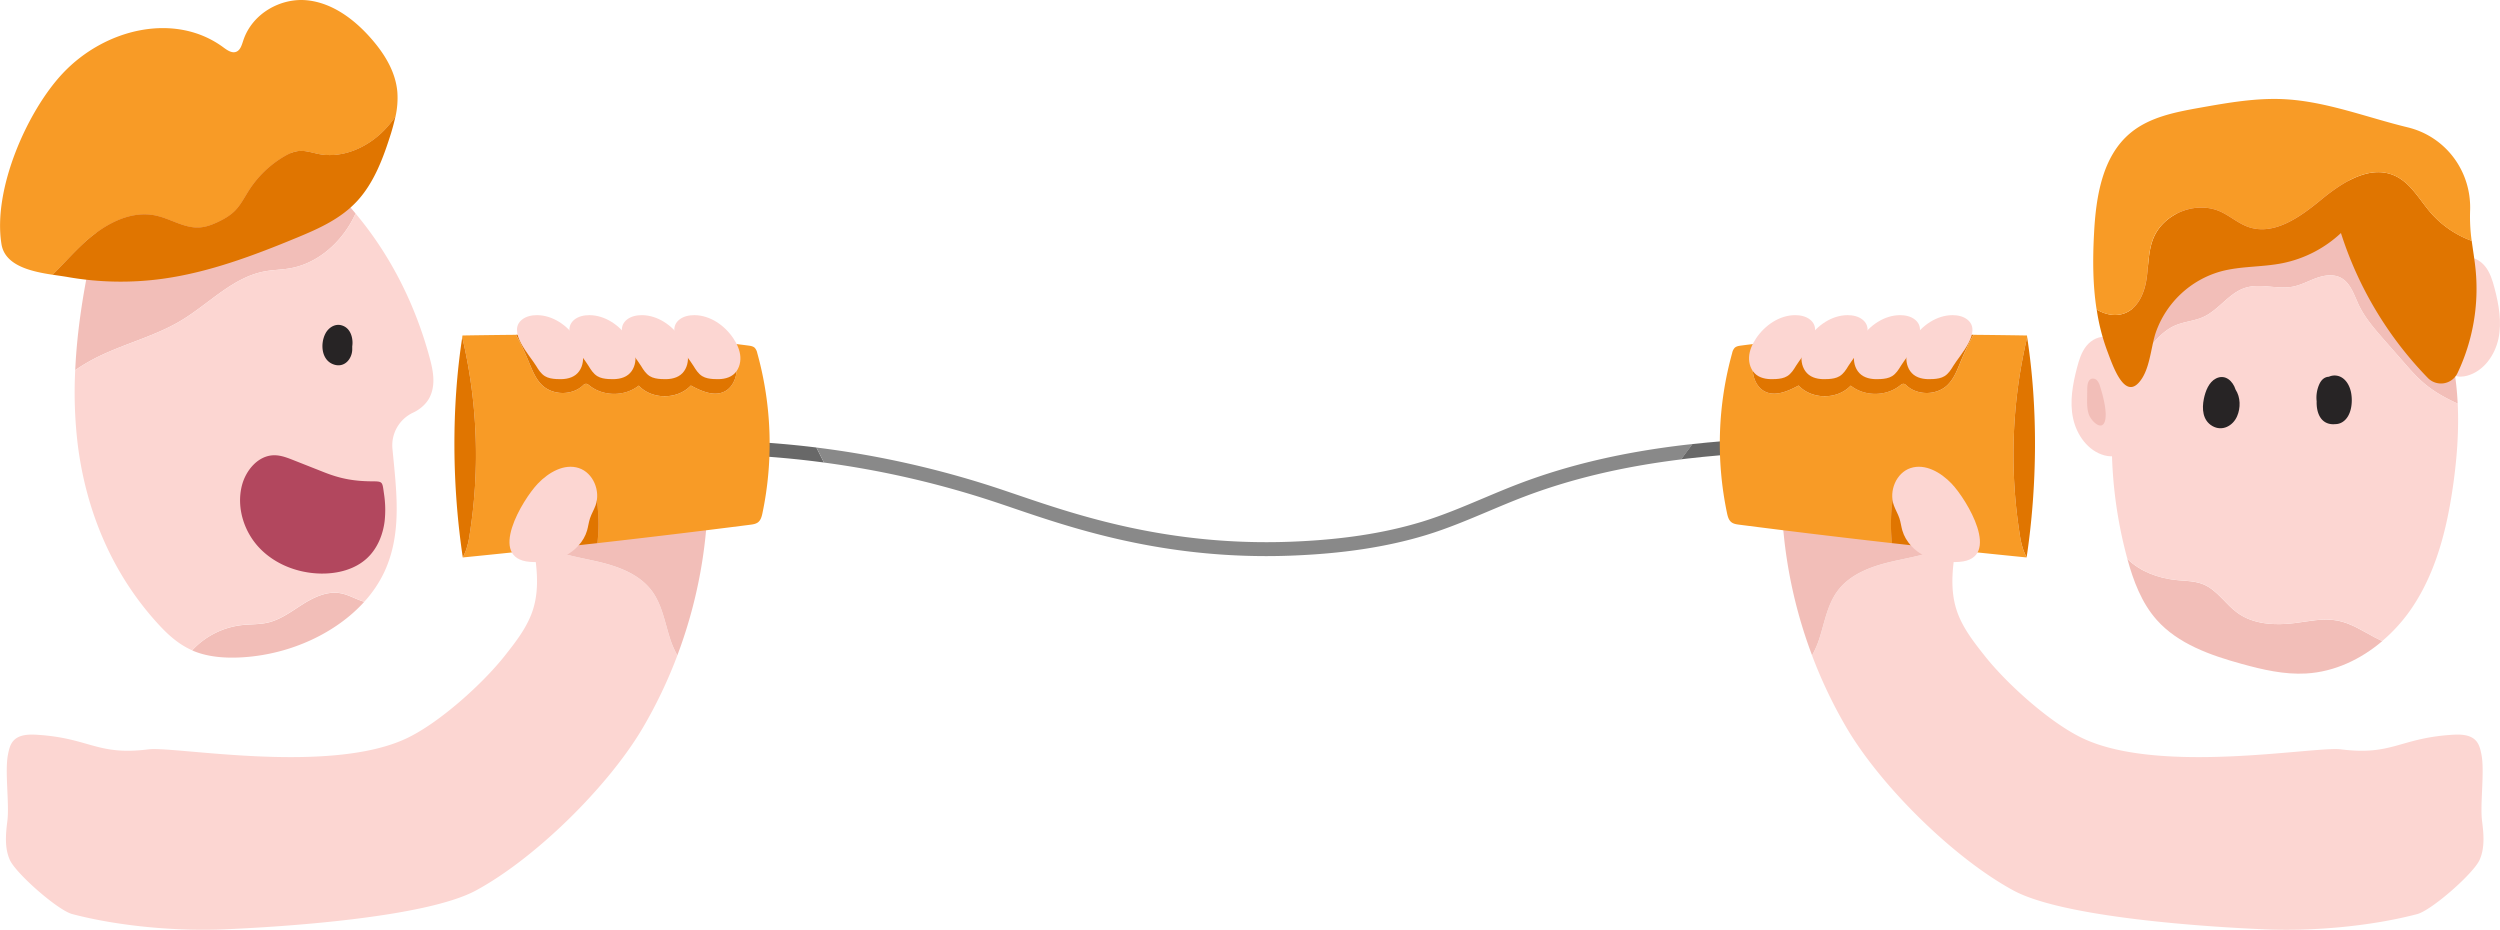 <svg xmlns="http://www.w3.org/2000/svg" viewBox="0 0 1920 714.05"><title>illustration</title><path d="M513.21,338.56l.35,10.66a721.41,721.41,0,0,1,119.22,6q-2.89-5.78-5.81-11.54A734.85,734.85,0,0,0,513.21,338.56Z" style="fill:#686868"/><path d="M1294.41,341.62c-47.9,5.6-89.75,15.39-127.93,29.92-9.33,3.56-18.65,7.49-27.67,11.29-15.24,6.43-31,13.07-46.94,17.93-29.13,8.87-62.16,13.87-101,15.3C897.18,419.5,827.34,395.73,781.11,380c-4.67-1.58-9.12-3.1-13.33-4.5A732,732,0,0,0,627,343.7q2.92,5.76,5.81,11.54a720.57,720.57,0,0,1,131.63,30.38c4.2,1.39,8.62,2.89,13.26,4.47,43.86,14.93,108.65,37,194.9,37q9.2,0,18.72-.35C1031,425.26,1065,420.11,1095,411c16.48-5,32.49-11.77,48-18.3,8.93-3.76,18.16-7.66,27.32-11.15,36.12-13.75,75.7-23.16,120.81-28.73l8.67-11.74C1298,341.23,1296.19,341.41,1294.41,341.62Z" style="fill:#898989"/><path d="M1440.88,332.5l-48,2.23c-30.55,1.43-62.09,2.92-93.13,6.31l-8.67,11.74c1.52-.19,3-.39,4.56-.56,32.39-3.79,65.61-5.34,97.81-6.83l47.91-2.23Z" style="fill:#686868"/><path d="M1795,476.59c-10.74-2-21.73.56-32.58,1.93-15.14,1.9-31.64,1.12-44-7.81-9.27-6.68-15.59-17.48-26.14-21.88-6.44-2.7-13.64-2.62-20.59-3.32-13.94-1.4-28-6.46-37.89-16.28,4.64,16.84,10.89,33.74,22.59,46.89,16.39,18.43,41.23,27.14,65.28,33.77,16.14,4.45,32.75,8.32,49.49,7.35,21.7-1.26,41.89-10.82,58.4-24.86-1.87-.85-3.71-1.77-5.49-2.72C1814.63,484.64,1805.48,478.55,1795,476.59Z" style="fill:#f2beb8"/><path d="M1645,274.82c7.25-9.77,14.7-20.32,25.92-25,6.77-2.84,14.37-3.28,21.07-6.29,12.08-5.43,19.8-18.51,32.43-22.48,11.66-3.67,24.46,1.43,36.47-.88,6.29-1.21,12-4.4,18-6.57s13-3.26,18.69-.34c7.62,3.9,10.27,13.19,13.93,20.92,4.66,9.84,11.91,18.17,19.07,26.37L1845.87,278c4.91,5.62,9.85,11.27,15.52,16.13,7.79,6.66,16.75,11.63,26.11,15.88a220,220,0,0,0-5-37.88c-6.48-28.72-19.37-55.72-34.26-81.28-9.2-15.79-19.37-31.34-33-43.66-31.49-28.33-84.65-36.31-119.27-9.56-18.64,14.41-31.26,35-41.28,56a339.59,339.59,0,0,0-30.33,105.21A184.25,184.25,0,0,0,1645,274.82Z" style="fill:#f2beb8"/><path d="M1861.39,294.1c-5.67-4.86-10.61-10.51-15.52-16.13l-15.24-17.46c-7.16-8.2-14.41-16.53-19.07-26.37-3.66-7.73-6.31-17-13.93-20.92-5.71-2.92-12.66-1.83-18.69.34s-11.76,5.36-18,6.57c-12,2.31-24.81-2.79-36.47.88-12.63,4-20.35,17.05-32.43,22.48-6.7,3-14.3,3.45-21.07,6.29-11.22,4.72-18.67,15.27-25.92,25a184.25,184.25,0,0,1-20.69,24,339.41,339.41,0,0,0,9.28,129.74l.18.67c9.89,9.82,24,14.88,37.89,16.28,6.95.7,14.15.62,20.59,3.32,10.55,4.4,16.87,15.2,26.14,21.88,12.38,8.93,28.88,9.71,44,7.81,10.85-1.37,21.84-3.93,32.58-1.93,10.49,2,19.64,8.05,29,13.07,1.78.95,3.62,1.87,5.49,2.72a125.91,125.91,0,0,0,23-25.71c18.29-27.24,26.5-59.77,31.21-92,3.13-21.38,4.84-43.13,3.8-64.67C1878.14,305.73,1869.18,300.76,1861.39,294.1Z" style="fill:#fcd6d2"/><path d="M261.37,455.61c-10.05-1.76-20.07,2.94-28.71,8.38s-17,11.87-26.95,14.19c-6.48,1.51-13.25,1.17-19.87,1.91A61.66,61.66,0,0,0,148,499l-.41.46c.36.16.69.34,1,.49,11.82,4.89,25.69,5.72,39,4.78,36.55-2.59,70.83-18.95,92.2-42.58l-.55-.14C273.2,460.2,267.63,456.7,261.37,455.61Z" style="fill:#f2beb8"/><path d="M139.12,246.17c21.49-12.91,39.66-33.25,64.31-37.77,6.41-1.18,13-1.2,19.41-2.34,19.56-3.46,36.3-17.34,46.31-34.49,1.44-2.47,2.74-5,3.94-7.59-1.33-1.58-2.65-3.16-4-4.72a274.74,274.74,0,0,0-92.89-68.8c-20.54-9.27-30.9-9.17-49,3.17A117,117,0,0,0,91.71,132.1c-11.46,19.93-17,41.66-21.61,63.27-6.27,29.39-11,59.13-12.33,88.9A142.38,142.38,0,0,1,71.38,276C93.21,264.45,117.94,258.89,139.12,246.17Z" style="fill:#f2beb8"/><path d="M329.8,274.09c-10.65-39-28.92-76.93-56.71-110.11-1.2,2.58-2.5,5.12-3.94,7.59-10,17.15-26.75,31-46.31,34.49-6.42,1.14-13,1.16-19.41,2.34-24.65,4.52-42.82,24.86-64.31,37.77C117.94,258.89,93.21,264.45,71.38,276a142.38,142.38,0,0,0-13.61,8.25,337.21,337.21,0,0,0,2,57.69C66,390.8,85,439.34,121.26,479c7.28,8,15.55,15.71,26.36,20.46L148,499a61.66,61.66,0,0,1,37.81-19c6.62-.74,13.39-.4,19.87-1.91,9.94-2.32,18.31-8.75,26.95-14.19s18.66-10.14,28.71-8.38c6.26,1.09,11.83,4.59,17.91,6.44l.55.14a92.41,92.41,0,0,0,15.27-22.64c14.07-30,9.36-62.65,6.31-95a27.68,27.68,0,0,1,16-27.61c5.73-2.7,10.49-7.17,12.82-12.16C334.79,295,332.57,284.22,329.8,274.09Z" style="fill:#fcd6d2"/><path d="M500.64,453.88c-9.55-12.9-25.78-18.82-41.4-22.49s-32-5.89-45.81-14c-1.61-.94-3.15-2-4.66-3.05,3.21,17.92,6.06,36.58.55,53.87-4.24,13.34-13.11,24.64-21.8,35.61-17.08,21.57-50.26,51.4-75.13,63.17-59.68,28.25-178,6-198.28,8.51-39.23,4.93-44.82-8.32-84.25-11.1-7-.5-15.17-.62-19.74,4.73-2.43,2.85-3.27,6.69-4,10.37-2.56,13,1.2,38-.48,51.11-1.27,10-2.21,20.6,1.91,29.8C12.21,670.82,44.42,699.1,55.46,702c35.53,9.34,79.59,13.24,116.29,11.74,44-1.8,155.12-8.92,193.8-29.87,45.83-24.83,101.78-80.06,128.18-125a360,360,0,0,0,26.47-55.5,69.11,69.11,0,0,1-5.77-13.44C510.51,477.59,508.34,464.27,500.64,453.88Z" style="fill:#fcd6d2"/><path d="M543.2,353.18c-9.33-8.34-23.2-10.36-35-6.23-38.25,13.35-70.65,37.13-99.8,65.27.12.69.25,1.4.38,2.1,1.51,1.07,3.05,2.11,4.66,3.05,13.83,8.13,30.19,10.36,45.81,14s31.85,9.59,41.4,22.49c7.7,10.39,9.87,23.71,13.79,36a69.11,69.11,0,0,0,5.77,13.44A366.22,366.22,0,0,0,543.2,353.18Z" style="fill:#f2beb8"/><path d="M581.57,271.12a8.3,8.3,0,0,0-1.94-4c-1.25-1.18-3.07-1.48-4.78-1.71-4-.54-7.9-1-11.86-1.5.29,1.36.57,2.73.86,4.09,1.23,5.83,2.46,11.79,1.79,17.71s-3.57,11.91-8.8,14.77c-8.15,4.46-18.13,0-26.31-4.42-10.17,11-29.77,11-40,.09-10.65,8.45-27.15,8.43-37.78,0-.91-.72-1.94-1.55-3.09-1.36a4.31,4.31,0,0,0-2.06,1.31c-8.5,7.8-23.11,7.61-31.4-.41-5-4.85-7.51-11.63-10.18-18.06a212.64,212.64,0,0,0-9.81-20.49H395q-19.92.19-39.82.52c-.07.46-.13.93-.2,1.39a390.74,390.74,0,0,1,5.64,151.72,61.07,61.07,0,0,1-2.83,12c-.69,1.8-1.53,3.57-2.34,5.35q37.78-3.74,75.54-7.91,5.16-14.86,11.05-29.47c2.18-5.37,4.49-10.8,8.13-15.3.86-1.06,1.94-2.14,3.3-2.18,2.38-.06,3.54,2.84,4,5.18a135.33,135.33,0,0,1,1.36,38.7Q517.56,410.5,576.19,403c2.09-.27,4.3-.59,6-1.9,2.12-1.66,2.85-4.5,3.4-7.14A260,260,0,0,0,581.57,271.12Z" style="fill:#f89b26"/><path d="M416.22,295.69c8.29,8,22.9,8.21,31.4.41a4.31,4.31,0,0,1,2.06-1.31c1.15-.19,2.18.64,3.09,1.36,10.63,8.47,27.13,8.49,37.78,0,10.21,10.92,29.81,10.87,40-.09,8.18,4.42,18.16,8.88,26.31,4.42,5.23-2.86,8.13-8.85,8.8-14.77s-.56-11.88-1.79-17.71c-.29-1.36-.57-2.73-.86-4.09-3.31-.4-6.62-.77-9.93-1.13-52-5.6-104.43-6.18-156.83-5.68A212.64,212.64,0,0,1,406,277.63C408.71,284.06,411.22,290.84,416.22,295.69Z" style="fill:#e07500"/><path d="M457.47,378.43c-.43-2.34-1.59-5.24-4-5.18-1.36,0-2.44,1.12-3.3,2.18-3.64,4.5-5.95,9.93-8.13,15.3Q436.16,405.31,431,420.2q13.91-1.51,27.81-3.07A135.33,135.33,0,0,0,457.47,378.43Z" style="fill:#e07500"/><path d="M360.65,410.78A390.74,390.74,0,0,0,355,259.06c-8.41,54.61-7.74,114.47.42,169.05h.05c.81-1.78,1.65-3.55,2.34-5.35A61.07,61.07,0,0,0,360.65,410.78Z" style="fill:#e07500"/><path d="M532.58,281c1.81,3,3.72,6,6.68,7.86,2.61,1.61,5.76,2.06,8.82,2.26,5.19.34,10.78-.09,14.9-3.27s5.93-8.6,5.62-13.74-2.54-10-5.41-14.28c-6.71-10-17.83-17.71-29.9-17.8-4.07,0-8.3.86-11.49,3.38C510.21,254.58,527.4,272.51,532.58,281Z" style="fill:#fcd6d2"/><path d="M492.3,281c1.81,3,3.73,6,6.68,7.86,2.62,1.61,5.77,2.06,8.83,2.26,5.18.34,10.78-.09,14.89-3.27s5.93-8.6,5.63-13.74-2.55-10-5.41-14.28c-6.72-10-17.84-17.71-29.91-17.8-4.07,0-8.3.86-11.49,3.38C469.93,254.58,487.12,272.51,492.3,281Z" style="fill:#fcd6d2"/><path d="M452,281c1.81,3,3.72,6,6.68,7.86,2.61,1.61,5.76,2.06,8.82,2.26,5.19.34,10.78-.09,14.89-3.27s5.94-8.6,5.63-13.74-2.54-10-5.41-14.28c-6.71-10-17.83-17.71-29.9-17.8-4.07,0-8.3.86-11.5,3.38C429.66,254.58,446.85,272.51,452,281Z" style="fill:#fcd6d2"/><path d="M411.75,281c1.81,3,3.73,6,6.68,7.86,2.61,1.61,5.77,2.06,8.83,2.26,5.18.34,10.78-.09,14.89-3.27s5.93-8.6,5.62-13.74-2.54-10-5.4-14.28c-6.72-10-17.84-17.71-29.91-17.8-4.07,0-8.3.86-11.49,3.38C389.38,254.58,406.57,272.51,411.75,281Z" style="fill:#fcd6d2"/><path d="M413.07,371.4c8.2-8.57,20.24-15.63,31.5-11.92,11.06,3.65,16.75,17.63,12.85,28.6-1.21,3.41-3.16,6.54-4.3,10-1,3-1.35,6.24-2.24,9.31-2.5,8.68-9.31,15.75-17.42,19.73s-17.41,5.08-26.42,4.4C374,429,401.31,383.69,413.07,371.4Z" style="fill:#fcd6d2"/><path d="M1411.24,453.88c9.54-12.9,25.78-18.82,41.4-22.49s32-5.89,45.81-14c1.61-.94,3.15-2,4.66-3.05-3.21,17.92-6.06,36.58-.55,53.87,4.24,13.34,13.11,24.64,21.8,35.61,17.08,21.57,50.26,51.4,75.13,63.17,59.68,28.25,178,6,198.28,8.51,39.23,4.93,44.82-8.32,84.25-11.1,7-.5,15.17-.62,19.74,4.73,2.43,2.85,3.27,6.69,4,10.37,2.56,13-1.2,38,.47,51.11,1.28,10,2.22,20.6-1.9,29.8-4.66,10.43-36.87,38.71-47.91,41.61-35.53,9.34-79.59,13.24-116.29,11.74-44-1.8-155.12-8.92-193.8-29.87-45.83-24.83-101.78-80.06-128.18-125a361,361,0,0,1-26.48-55.5,68.55,68.55,0,0,0,5.78-13.44C1401.37,477.59,1403.54,464.27,1411.24,453.88Z" style="fill:#fcd6d2"/><path d="M1368.68,353.18c9.32-8.34,23.2-10.36,35-6.23,38.25,13.35,70.65,37.13,99.8,65.27-.13.69-.25,1.4-.38,2.1-1.51,1.07-3,2.11-4.66,3.05-13.83,8.13-30.19,10.36-45.81,14s-31.86,9.59-41.4,22.49c-7.7,10.39-9.87,23.71-13.79,36a68.55,68.55,0,0,1-5.78,13.44A366.38,366.38,0,0,1,1368.68,353.18Z" style="fill:#f2beb8"/><path d="M1330.31,271.12a8.21,8.21,0,0,1,1.94-4c1.25-1.18,3.07-1.48,4.78-1.71,4-.54,7.9-1,11.86-1.5-.29,1.36-.58,2.73-.86,4.09-1.23,5.83-2.46,11.79-1.79,17.71s3.57,11.91,8.8,14.77c8.15,4.46,18.13,0,26.31-4.42,10.16,11,29.77,11,40,.09,10.65,8.45,27.15,8.43,37.78,0,.91-.72,1.94-1.55,3.09-1.36a4.31,4.31,0,0,1,2.06,1.31c8.5,7.8,23.11,7.61,31.4-.41,5-4.85,7.5-11.63,10.17-18.06a215.12,215.12,0,0,1,9.82-20.49h1.2q19.9.19,39.82.52c.07.46.13.93.2,1.39a390.74,390.74,0,0,0-5.64,151.72,61.07,61.07,0,0,0,2.83,12c.68,1.8,1.53,3.57,2.34,5.35q-37.79-3.74-75.55-7.91-5.16-14.86-11-29.47c-2.18-5.37-4.49-10.8-8.14-15.3-.85-1.06-1.93-2.14-3.29-2.18-2.38-.06-3.54,2.84-4,5.18a135.33,135.33,0,0,0-1.36,38.7q-58.72-6.63-117.36-14.18c-2.1-.27-4.31-.59-6-1.9-2.12-1.66-2.85-4.5-3.4-7.14A259.84,259.84,0,0,1,1330.31,271.12Z" style="fill:#f89b26"/><path d="M1495.66,295.69c-8.29,8-22.9,8.21-31.4.41a4.31,4.31,0,0,0-2.06-1.31c-1.15-.19-2.18.64-3.09,1.36-10.63,8.47-27.13,8.49-37.78,0-10.21,10.92-29.82,10.87-40-.09-8.18,4.42-18.16,8.88-26.31,4.42-5.23-2.86-8.14-8.85-8.8-14.77s.56-11.88,1.79-17.71c.28-1.36.57-2.73.86-4.09,3.31-.4,6.62-.77,9.93-1.13,52-5.6,104.43-6.18,156.83-5.68a215.12,215.12,0,0,0-9.82,20.49C1503.16,284.06,1500.66,290.84,1495.66,295.69Z" style="fill:#e07500"/><path d="M1454.41,378.43c.43-2.34,1.59-5.24,4-5.18,1.36,0,2.44,1.12,3.29,2.18,3.65,4.5,6,9.93,8.14,15.3q5.91,14.58,11,29.47-13.89-1.51-27.8-3.07A135.33,135.33,0,0,1,1454.41,378.43Z" style="fill:#e07500"/><path d="M1551.23,410.78a390.74,390.74,0,0,1,5.64-151.72c8.41,54.61,7.74,114.47-.43,169.05h0c-.81-1.78-1.66-3.55-2.34-5.35A61.07,61.07,0,0,1,1551.23,410.78Z" style="fill:#e07500"/><path d="M1379.3,281c-1.81,3-3.72,6-6.68,7.86-2.61,1.61-5.76,2.06-8.82,2.26-5.19.34-10.79-.09-14.9-3.27s-5.93-8.6-5.62-13.74,2.54-10,5.41-14.28c6.71-10,17.83-17.71,29.9-17.8,4.07,0,8.3.86,11.49,3.38C1401.67,254.58,1384.48,272.51,1379.3,281Z" style="fill:#fcd6d2"/><path d="M1419.57,281c-1.8,3-3.72,6-6.68,7.86-2.61,1.61-5.76,2.06-8.82,2.26-5.19.34-10.78-.09-14.89-3.27s-5.94-8.6-5.63-13.74,2.55-10,5.41-14.28c6.72-10,17.83-17.71,29.91-17.8,4.07,0,8.29.86,11.49,3.38C1442,254.58,1424.76,272.51,1419.57,281Z" style="fill:#fcd6d2"/><path d="M1459.85,281c-1.81,3-3.72,6-6.68,7.86-2.61,1.61-5.76,2.06-8.82,2.26-5.19.34-10.78-.09-14.9-3.27s-5.93-8.6-5.62-13.74,2.54-10,5.41-14.28c6.71-10,17.83-17.71,29.9-17.8,4.07,0,8.3.86,11.49,3.38C1482.22,254.58,1465,272.51,1459.85,281Z" style="fill:#fcd6d2"/><path d="M1500.13,281c-1.81,3-3.73,6-6.68,7.86-2.62,1.61-5.77,2.06-8.83,2.26-5.18.34-10.78-.09-14.89-3.27s-5.93-8.6-5.63-13.74,2.55-10,5.41-14.28c6.72-10,17.84-17.71,29.91-17.8,4.07,0,8.3.86,11.49,3.38C1522.5,254.58,1505.31,272.51,1500.13,281Z" style="fill:#fcd6d2"/><path d="M1498.81,371.4c-8.2-8.57-20.24-15.63-31.5-11.92-11.06,3.65-16.75,17.63-12.85,28.6,1.21,3.41,3.16,6.54,4.3,10,1,3,1.35,6.24,2.23,9.31,2.51,8.68,9.32,15.75,17.43,19.73s17.41,5.08,26.42,4.4C1537.86,429,1510.57,383.69,1498.81,371.4Z" style="fill:#fcd6d2"/><path d="M249.14,362.79l-23.77-9.39c-4.78-1.89-9.72-3.82-14.87-3.76-12.23.13-21.78,11.55-24.76,23.41-4.24,16.86,1.68,35.49,13.72,48S229,440.21,246.41,440.5c12.91.21,26.42-3.19,35.78-12.09,7.69-7.31,11.93-17.73,13.22-28.27a80.66,80.66,0,0,0-.52-21.05c-1.26-8.93-.83-9.39-8.58-9.42C272.65,369.62,262.08,367.9,249.14,362.79Z" style="fill:#b2475e"/><path d="M1631.12,271.8c-2.51-5.63-6.52-11.26-12.51-12.74s-12.35,1.79-16.22,6.59-5.71,10.88-7.27,16.85c-3.31,12.65-5.72,25.95-3,38.75s11.44,25.05,24.06,28.47c3.22.87,6.77,1.12,9.82-.24,6.88-3.09,8-12.26,7.87-19.8C1633.6,311.2,1638.8,289,1631.12,271.8Z" style="fill:#fcd6d2"/><path d="M1879.8,210.63c2.51-5.63,6.52-11.26,12.51-12.74s12.35,1.8,16.22,6.6,5.72,10.88,7.28,16.84c3.3,12.65,5.72,25.95,3,38.76s-11.44,25.05-24.07,28.46c-3.22.87-6.77,1.12-9.81-.24-6.89-3.08-8-12.25-7.88-19.79C1877.32,250,1872.12,227.84,1879.8,210.63Z" style="fill:#fcd6d2"/><path d="M1716.9,299.18c-2-6.44-7.87-12.1-15-8.52-5.56,2.79-8.14,9.84-9.33,15.59-1.58,7.69-1,16.6,6.54,20.94s15.81-.08,19-7.57C1720.87,313.31,1720.79,305.08,1716.9,299.18Z" style="fill:#272425"/><path d="M1805.58,301.3c-.89-4.38-3.13-8.89-7-11.31a10.59,10.59,0,0,0-10-.65c-3.15.12-5.64,2.1-7.27,5.57a25.07,25.07,0,0,0-2.12,13.3c-.28,8.7,3,17.38,12.51,17.61a10,10,0,0,0,1.57-.09,10.28,10.28,0,0,0,5.8-1.64C1806,319.72,1807.09,308.68,1805.58,301.3Z" style="fill:#272425"/><path d="M270.66,261.61c-.47-5.25-2.91-10.22-8.34-11.76-5.15-1.46-10.07,1.86-12.38,6.29-4.22,8.11-3.1,21.16,7.09,24,7.66,2.15,13.14-4.39,13.49-11.38,0-.9,0-1.85,0-2.81A18.31,18.31,0,0,0,270.66,261.61Z" style="fill:#272425"/><path d="M63.15,187.86c15.37-14.5,36-26.72,56.66-22.24,11.42,2.48,21.93,9.92,33.59,9.1,4.73-.33,9.25-2,13.56-4,4.94-2.29,9.77-5,13.59-8.92,4.42-4.5,7.26-10.29,10.67-15.6a81,81,0,0,1,26.5-25.7c3.66-2.18,7.6-4.11,11.84-4.5,5.24-.48,10.36,1.41,15.53,2.38,18.17,3.41,37.09-5.08,50-18.32a83.94,83.94,0,0,0,8.64-10.48,65.83,65.83,0,0,0,1.45-18.75c-1.26-15.39-9.51-28.8-19-39.91C272.71,15.1,255.32,2.09,235.56.2S193.84,10.1,186.87,31c-1.08,3.22-2.07,7-4.85,8.49-3.44,1.9-7.29-.75-10.41-3.06C134.75,9.17,80.77,21.57,48,56.54c-27,28.81-53.71,88.69-46.86,131,2.67,16.54,22.94,21,39.33,23.48C48.07,203.43,55.31,195.25,63.15,187.86Z" style="fill:#f89b26"/><path d="M295.07,100c-12.89,13.24-31.81,21.73-50,18.32-5.17-1-10.29-2.86-15.53-2.38-4.24.39-8.18,2.32-11.84,4.5a81,81,0,0,0-26.5,25.7c-3.41,5.31-6.25,11.1-10.67,15.6-3.82,3.89-8.65,6.63-13.59,8.92-4.31,2-8.83,3.69-13.56,4-11.66.82-22.17-6.62-33.59-9.1-20.65-4.48-41.29,7.74-56.66,22.24-7.84,7.39-15.08,15.57-22.73,23.19,4.3.66,8.34,1.2,11.71,1.79a235.52,235.52,0,0,0,73.16,1.27c35.23-4.92,69.35-17.69,102.81-31.55,16.65-6.89,33.74-14.45,46.46-28.37,12-13.11,19-30.69,24.61-48.16a160.4,160.4,0,0,0,4.54-16.47A83.94,83.94,0,0,1,295.07,100Z" style="fill:#e07500"/><path d="M1612.8,296.59a11.53,11.53,0,0,0-2-4.12,4.45,4.45,0,0,0-4.08-1.67c-3,.59-3.65,4.44-3.7,7.45l-.1,7.28c-.06,4.27-.1,8.64,1.29,12.69,1.75,5.08,9.89,13.17,12.34,5.28C1618.67,316.67,1614.89,303.14,1612.8,296.59Z" style="fill:#f2beb8"/><path d="M1867,163.61c-8.86-10.23-15.65-23.3-28-28.78-19.1-8.45-40.23,5.27-56.34,18.55s-36.27,27.81-56,20.89c-7.67-2.7-13.92-8.37-21.31-11.75-19-8.65-44.19,1.58-51.76,21-3.76,9.66-3.48,20.34-5,30.59s-5.88,21.17-15.18,25.75c-7.35,3.62-16,2.14-23.15-2.16a155.8,155.8,0,0,0,8.17,32c3.94,10.4,12.55,36.38,23.86,24.49,8.91-9.36,9.38-27.11,13.35-38.82a74.12,74.12,0,0,1,49.88-46.91c15.38-4.17,31.71-3.2,47.33-6.32a92.54,92.54,0,0,0,45-23.18,282.91,282.91,0,0,0,66.81,111.39,14.08,14.08,0,0,0,22.73-3.87,150.81,150.81,0,0,0,13.88-79.32c-.75-7.44-2-14.82-3-22.24A76.69,76.69,0,0,1,1867,163.61Z" style="fill:#e07500"/><path d="M1897.05,161.5c1-30.05-18.73-56.64-48-63.71-31.21-7.56-62.46-19.91-94.49-21.59-21.8-1.14-43.52,2.71-65,6.53-18.82,3.36-38.56,7.13-53.29,19.32-21.88,18.11-26.65,49.4-28.07,77.77-1,19.12-1,38.78,2,57.89,7.14,4.3,15.8,5.78,23.15,2.16,9.3-4.58,13.61-15.5,15.18-25.75s1.29-20.93,5-30.59c7.57-19.43,32.8-29.66,51.76-21,7.39,3.38,13.64,9,21.31,11.75,19.7,6.92,39.86-7.6,56-20.89s37.24-27,56.34-18.55c12.37,5.48,19.16,18.55,28,28.78A76.69,76.69,0,0,0,1898.24,185c-.24-1.9-.48-3.79-.66-5.7A138.4,138.4,0,0,1,1897.05,161.5Z" style="fill:#f89b26"/></svg>